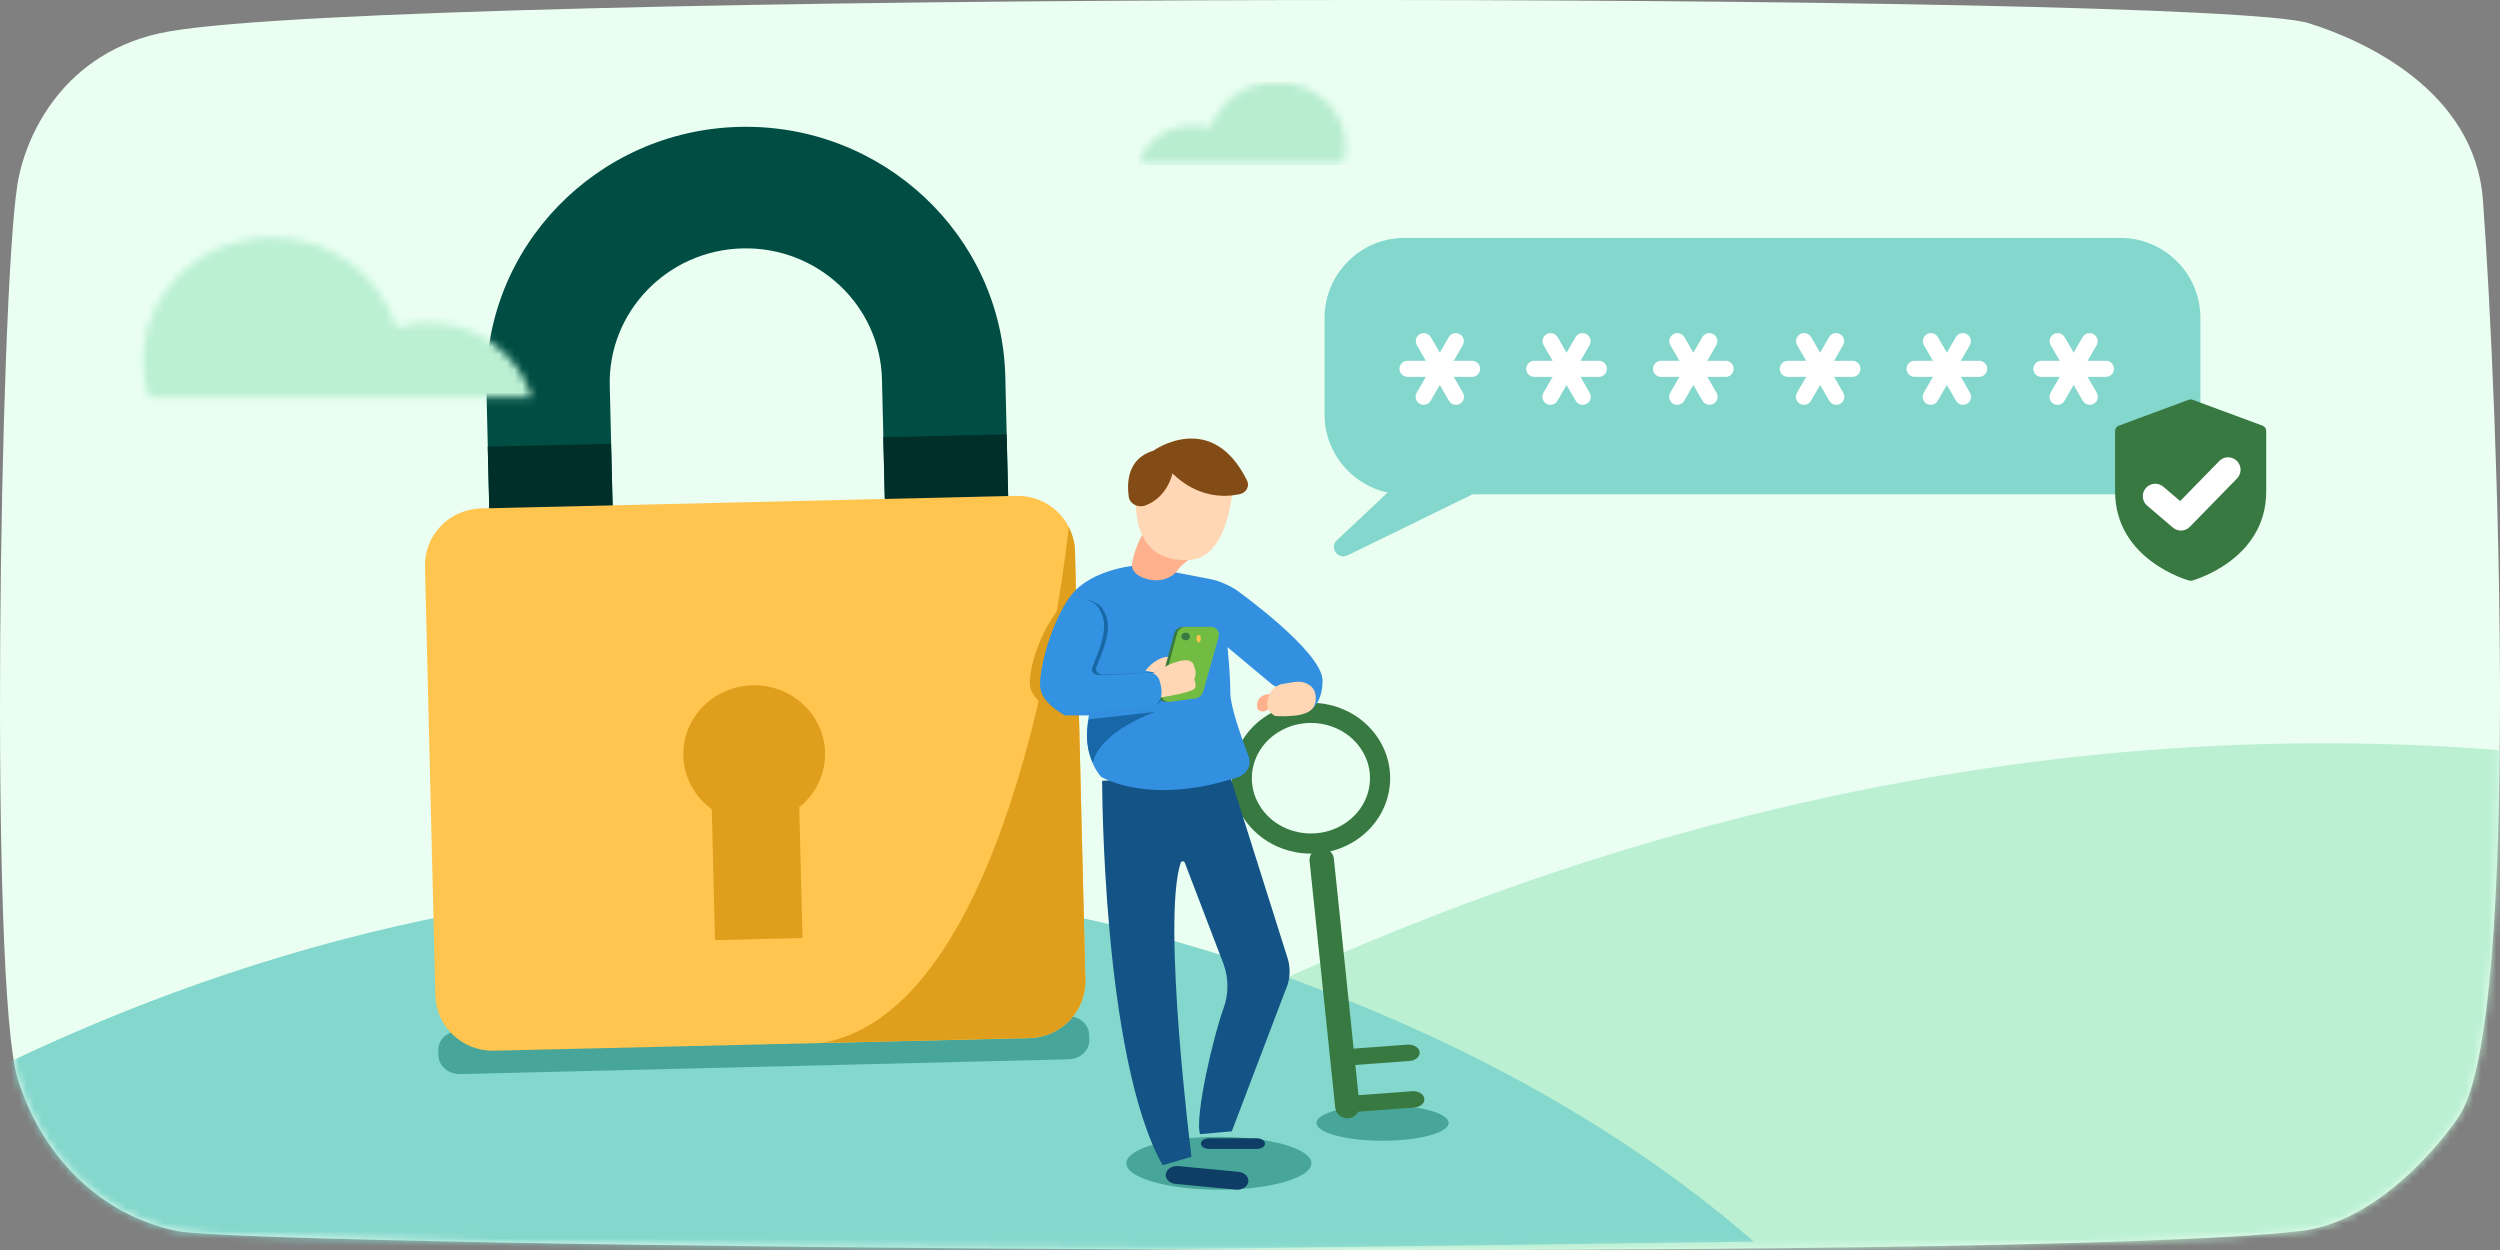 <svg width="328" height="164" viewBox="0 0 328 164" fill="none" xmlns="http://www.w3.org/2000/svg">
<rect x="0" y="0" width="328" height="164" fill="#808080" stroke="none"/>
<path fill-rule="evenodd" clip-rule="evenodd" d="M23.219 161.504C33.681 163.667 265.053 165.826 301.876 161.504C312.777 160.224 321.503 148.276 322.776 146.203C330.736 133.238 327.751 53.279 325.761 26.266C324.69 11.728 309.838 5.196 302.871 3.035C289.548 -1.098 53.28 -1.264 22.223 4.116C8.328 6.522 3.291 17.871 2.291 24.18C-0.042 38.885 -1.421 129.331 2.319 141.514C5.305 151.239 12.769 159.343 23.219 161.504Z" fill="#EAFFF2"/>
<mask id="mask0_5567_161447" style="mask-type:alpha" maskUnits="userSpaceOnUse" x="0" y="0" width="328" height="164">
<path fill-rule="evenodd" clip-rule="evenodd" d="M23.219 161.504C33.681 163.667 265.053 165.826 301.876 161.504C312.777 160.224 321.503 148.276 322.776 146.203C330.736 133.238 327.751 53.279 325.761 26.266C324.69 11.728 309.838 5.196 302.871 3.035C289.548 -1.098 53.28 -1.264 22.223 4.116C8.328 6.522 3.291 17.871 2.291 24.18C-0.042 38.885 -1.421 129.331 2.319 141.514C5.305 151.239 12.769 159.343 23.219 161.504Z" fill="white"/>
</mask>
<g mask="url(#mask0_5567_161447)">
<path fill-rule="evenodd" clip-rule="evenodd" d="M104.61 166.163C104.61 166.163 217.172 74.314 361.71 103.103C361.71 103.103 433.34 115.441 487.702 161.365L104.61 166.163Z" fill="#BBF0D3"/>
<path fill-rule="evenodd" clip-rule="evenodd" d="M-43 166.431C-43 166.431 37.245 98.985 140.286 120.125C140.286 120.125 191.351 129.185 230.105 162.907L-43 166.431Z" fill="#84D7CC"/>
<path fill-rule="evenodd" clip-rule="evenodd" d="M172.051 152.622C172.051 154.538 166.616 156.091 159.911 156.091C153.206 156.091 147.771 154.538 147.771 152.622C147.771 150.706 153.206 149.153 159.911 149.153C166.616 149.153 172.051 150.706 172.051 152.622Z" fill="#47A699"/>
<path fill-rule="evenodd" clip-rule="evenodd" d="M190.062 147.33C190.062 148.619 186.18 149.665 181.39 149.665C176.601 149.665 172.719 148.619 172.719 147.33C172.719 146.04 176.601 144.995 181.39 144.995C186.18 144.995 190.062 146.04 190.062 147.33Z" fill="#47A699"/>
<path fill-rule="evenodd" clip-rule="evenodd" d="M140.187 138.981L60.404 140.921C58.854 140.959 57.563 139.879 57.521 138.509L57.499 137.803C57.456 136.433 58.678 135.292 60.228 135.254L140.011 133.314C141.561 133.276 142.852 134.356 142.894 135.726L142.916 136.433C142.959 137.802 141.737 138.943 140.187 138.981Z" fill="#47A699"/>
<path fill-rule="evenodd" clip-rule="evenodd" d="M124.596 82.312C120.128 82.417 116.419 78.934 116.313 74.531L115.713 49.764C115.478 40.062 107.276 32.357 97.429 32.589C87.582 32.82 79.763 40.902 79.998 50.603L80.597 75.371C80.704 79.773 77.168 83.427 72.7 83.532C68.231 83.637 64.523 80.154 64.416 75.751L63.816 50.984C63.368 32.491 78.274 17.087 97.043 16.646C115.812 16.204 131.446 30.89 131.894 49.383L132.494 74.15C132.601 78.553 129.065 82.207 124.596 82.312Z" fill="#004D43"/>
<path fill-rule="evenodd" clip-rule="evenodd" d="M72.7 83.532C77.168 83.43 80.704 79.862 80.597 75.564L80.167 58.227L63.986 58.599L64.416 75.935C64.523 80.234 68.232 83.635 72.7 83.532Z" fill="#002E28"/>
<path fill-rule="evenodd" clip-rule="evenodd" d="M115.883 57.361L116.313 74.697C116.42 78.995 120.128 82.397 124.596 82.294C129.065 82.192 132.601 78.624 132.494 74.325L132.064 56.989L115.883 57.361Z" fill="#002E28"/>
<path fill-rule="evenodd" clip-rule="evenodd" d="M133.315 65.055L63.122 66.707C58.955 66.805 55.658 70.216 55.757 74.326L57.118 130.59C57.218 134.7 60.676 137.952 64.842 137.854L135.036 136.202C139.202 136.104 142.499 132.693 142.4 128.582L141.04 72.319C140.94 68.209 137.481 64.957 133.315 65.055Z" fill="#FFC54F"/>
<path fill-rule="evenodd" clip-rule="evenodd" d="M108.245 98.721C108.123 93.736 103.862 89.792 98.728 89.911C93.594 90.03 89.532 94.167 89.654 99.152C89.725 102.033 91.18 104.565 93.386 106.168L93.809 123.337L105.284 123.072L104.862 105.902C106.986 104.199 108.316 101.603 108.245 98.721Z" fill="#DF9F1C"/>
<path fill-rule="evenodd" clip-rule="evenodd" d="M142.4 128.577L141.039 72.371C141.012 71.221 140.713 70.143 140.216 69.182C140.105 70.285 133.731 132.413 107.814 136.828L135.037 136.188C139.203 136.09 142.5 132.683 142.4 128.577Z" fill="#DF9F1C"/>
<path fill-rule="evenodd" clip-rule="evenodd" d="M149.324 92.3C149.45 92.286 149.575 92.249 149.676 92.177C150.629 91.487 150.404 90.045 150.058 88.976C149.835 88.288 149.095 87.879 148.34 88.006C146.807 88.263 143.972 88.341 142.375 88.366C141.816 88.374 141.425 87.849 141.623 87.359C143.463 82.819 143.392 81.163 142.334 79.508C141.743 78.583 141.949 78.208 140.633 78.089C136.475 81.636 134.775 88.381 135.152 90.15C135.53 91.924 138.176 93.343 138.176 93.343H140.128C140.136 93.342 140.143 93.34 140.15 93.34L149.324 92.3Z" fill="#DC9C1C"/>
<path fill-rule="evenodd" clip-rule="evenodd" d="M162.152 156.083L154.238 155.331C153.437 155.255 152.858 154.666 152.953 154.023C153.048 153.379 153.782 152.915 154.584 152.991L162.497 153.743C163.299 153.819 163.877 154.408 163.782 155.051C163.688 155.695 162.954 156.159 162.152 156.083Z" fill="#0E3E66"/>
<path fill-rule="evenodd" clip-rule="evenodd" d="M164.855 150.737H158.674C158.067 150.737 157.57 150.448 157.57 150.094V149.985C157.57 149.631 158.067 149.342 158.674 149.342H164.855C165.462 149.342 165.959 149.631 165.959 149.985V150.094C165.959 150.448 165.462 150.737 164.855 150.737Z" fill="#0E3E66"/>
<path fill-rule="evenodd" clip-rule="evenodd" d="M177.047 109.219C181.208 106.581 182.318 101.256 179.527 97.325C176.735 93.393 171.1 92.345 166.939 94.982C162.778 97.62 161.668 102.945 164.459 106.876C167.251 110.808 172.886 111.856 177.047 109.219Z" stroke="#387942" stroke-width="2.646"/>
<path fill-rule="evenodd" clip-rule="evenodd" d="M178.371 145.009L175.004 112.66C174.915 111.804 174.129 111.18 173.249 111.267C172.369 111.354 171.727 112.118 171.816 112.974L175.183 145.323C175.273 146.18 176.058 146.803 176.939 146.717C177.819 146.63 178.46 145.866 178.371 145.009Z" fill="#387942"/>
<path fill-rule="evenodd" clip-rule="evenodd" d="M176.599 139.818L184.945 139.197C185.749 139.137 186.336 138.61 186.254 138.018C186.172 137.427 185.454 136.996 184.65 137.056L176.304 137.677C175.499 137.737 174.913 138.264 174.994 138.856C175.076 139.447 175.794 139.878 176.599 139.818Z" fill="#387942"/>
<path fill-rule="evenodd" clip-rule="evenodd" d="M177.217 145.93L185.563 145.309C186.368 145.249 186.954 144.721 186.873 144.13C186.791 143.539 186.073 143.108 185.268 143.167L176.922 143.789C176.118 143.848 175.531 144.376 175.613 144.968C175.695 145.559 176.413 145.99 177.217 145.93Z" fill="#387942"/>
<path fill-rule="evenodd" clip-rule="evenodd" d="M144.602 102.448C144.602 102.448 144.602 138.787 152.54 152.878L156.32 151.765C156.32 151.765 152.414 120.816 154.901 113.201C154.986 112.942 155.356 112.936 155.447 113.192L160.545 126.525C161.213 128.4 161.21 130.444 160.521 132.312C159.258 135.736 156.69 146.549 157.454 148.799L161.612 148.428L168.625 129.991C169.223 128.725 169.357 127.295 169.002 125.944L161.234 101.336L144.602 102.448Z" fill="#135385"/>
<path fill-rule="evenodd" clip-rule="evenodd" d="M149.581 74.12C149.581 74.12 143.266 74.486 140.503 78.142C137.741 81.798 136.162 88.745 136.557 90.573C136.951 92.401 139.714 93.863 139.714 93.863H142.871C142.871 93.863 141.687 98.617 144.45 101.907C144.45 101.907 150.776 105.814 162.433 101.953C163.619 101.56 164.238 100.346 163.818 99.246C162.884 96.796 161.42 92.681 161.42 90.939C161.42 88.379 161.045 84.906 161.045 84.906L166.945 89.842L168.919 90.939L171.629 93.315C171.629 93.315 173.519 92.584 173.519 89.293C173.519 85.476 162.21 77.41 162.21 77.41C162.21 77.41 160.631 76.314 158.658 75.948C156.684 75.582 153.098 74.883 153.098 74.883L149.581 74.12Z" fill="#3390E0"/>
<path fill-rule="evenodd" clip-rule="evenodd" d="M151.645 92.376C151.773 92.362 151.9 92.327 152.002 92.257C152.975 91.586 152.754 90.174 152.409 89.126C152.186 88.452 151.437 88.048 150.67 88.168C149.111 88.412 146.233 88.476 144.61 88.492C144.043 88.498 143.648 87.982 143.853 87.503C145.747 83.069 145.684 81.449 144.619 79.824C144.024 78.915 142.486 78.571 141.151 78.448C138.457 81.914 136.893 88.471 137.265 90.204C137.639 91.942 140.318 93.343 140.318 93.343L142.3 93.352C142.308 93.351 142.316 93.35 142.323 93.349L151.645 92.376Z" fill="#1868A8"/>
<path fill-rule="evenodd" clip-rule="evenodd" d="M150.272 87.985C150.272 87.985 151.406 86.457 152.918 86.202C154.43 85.947 152.918 87.476 152.918 87.476L151.406 88.24L150.272 87.985Z" fill="#FFD7B5"/>
<path fill-rule="evenodd" clip-rule="evenodd" d="M156.5 91.621L153.122 92.084C152.374 92.186 151.806 91.492 152.012 90.726L154.046 83.151C154.188 82.624 154.658 82.247 155.172 82.247L158.528 82.247C159.223 82.247 159.692 82.921 159.491 83.631L157.478 90.742C157.346 91.208 156.956 91.559 156.5 91.621Z" fill="#387942"/>
<path fill-rule="evenodd" clip-rule="evenodd" d="M156.878 91.621L153.5 92.084C152.752 92.186 152.184 91.492 152.39 90.726L154.424 83.151C154.566 82.624 155.036 82.247 155.55 82.247L158.906 82.247C159.601 82.247 160.07 82.921 159.869 83.631L157.856 90.742C157.724 91.208 157.333 91.559 156.878 91.621Z" fill="#72BC44"/>
<path fill-rule="evenodd" clip-rule="evenodd" d="M151.554 93.398L142.871 94.384C142.871 94.384 142.046 97.369 143.387 100.076C144.297 95.905 151.554 93.398 151.554 93.398Z" fill="#1868A8"/>
<path fill-rule="evenodd" clip-rule="evenodd" d="M157.076 72.829C157.076 72.829 155.379 73.573 154.528 74.782C153.823 75.783 152.456 76.296 151.132 76.104C149.711 75.898 148.192 75.153 148.571 73.657C148.571 73.657 149.02 71.162 150.591 69.011L157.076 72.829Z" fill="#FFB18D"/>
<path fill-rule="evenodd" clip-rule="evenodd" d="M161.8 63.401C161.8 63.401 161.4 73.07 156.2 73.442C151 73.814 149 70.467 149 65.632C149 63.819 149.731 62.582 150.645 61.743C152.001 60.499 153.964 60.013 155.836 60.339L160.6 61.169L161.8 63.401Z" fill="#FFD7B5"/>
<path fill-rule="evenodd" clip-rule="evenodd" d="M148.089 65.169C147.823 63.266 147.951 60.138 151.334 59.125C151.334 59.125 158.964 53.638 163.617 63.05C163.983 63.791 163.51 64.656 162.631 64.842C160.667 65.259 157.153 65.351 153.824 62.11C153.824 62.11 153.229 65.205 150.277 66.316C149.306 66.681 148.221 66.108 148.089 65.169Z" fill="#834B16"/>
<path fill-rule="evenodd" clip-rule="evenodd" d="M166.904 91.105C166.904 91.105 165.951 90.884 165.315 91.546C164.882 91.996 164.891 92.549 164.941 92.856C164.976 93.074 165.185 93.27 165.489 93.326C165.855 93.395 166.38 93.279 166.904 92.429V91.105Z" fill="#FFB18D"/>
<path fill-rule="evenodd" clip-rule="evenodd" d="M169.842 89.476L168.363 89.718C167.618 89.84 166.984 90.251 166.692 90.826C166.223 91.752 165.856 93.143 167.282 93.921C167.282 93.921 167.95 94.041 169.55 93.921C171.043 93.81 172.337 93.392 172.574 92.179C172.669 91.695 172.669 91.163 172.456 90.655C172.09 89.781 170.948 89.294 169.842 89.476Z" fill="#FFD7B5"/>
<path fill-rule="evenodd" clip-rule="evenodd" d="M151.028 88.49C151.028 88.49 156.32 85.023 156.698 87.545C156.698 87.545 157.076 88.175 156.698 89.121C156.698 89.121 157.076 90.066 156.698 90.381C155.942 91.011 151.406 91.642 151.406 91.642L151.028 88.49Z" fill="#FFD7B5"/>
<path fill-rule="evenodd" clip-rule="evenodd" d="M151.315 92.521C151.447 92.507 151.577 92.471 151.683 92.399C152.682 91.713 152.456 90.27 152.1 89.2C151.872 88.511 151.102 88.099 150.313 88.222C148.71 88.471 145.751 88.536 144.082 88.552C143.498 88.558 143.094 88.032 143.304 87.542C145.251 83.011 145.187 81.356 144.092 79.695C143.479 78.767 141.899 78.415 140.525 78.29C137.756 81.831 136.148 88.531 136.531 90.301C136.915 92.077 139.67 93.509 139.67 93.509L141.708 93.518C141.715 93.517 141.723 93.516 141.731 93.515L151.315 92.521Z" fill="#3393E3"/>
<path fill-rule="evenodd" clip-rule="evenodd" d="M278.217 64.859H184.261C178.498 64.859 173.783 60.144 173.783 54.381V41.695C173.783 35.932 178.498 31.217 184.261 31.217H278.217C283.98 31.217 288.695 35.932 288.695 41.695V54.381C288.695 60.144 283.98 64.859 278.217 64.859Z" fill="#84D7CC"/>
<path fill-rule="evenodd" clip-rule="evenodd" d="M197 63L176.792 72.867C175.607 73.443 174.458 72.026 175.276 70.999L183.781 63H197Z" fill="#84D7CC"/>
<path fill-rule="evenodd" clip-rule="evenodd" d="M193.136 49.449H184.669C184.085 49.449 183.611 48.976 183.611 48.391C183.611 47.806 184.085 47.333 184.669 47.333H193.136C193.721 47.333 194.195 47.806 194.195 48.391C194.195 48.976 193.721 49.449 193.136 49.449Z" fill="white"/>
<path fill-rule="evenodd" clip-rule="evenodd" d="M186.786 53.116C186.202 53.116 185.728 52.642 185.728 52.057C185.728 51.871 185.777 51.689 185.87 51.528L190.103 44.194C190.417 43.7 191.071 43.555 191.564 43.868C192.029 44.163 192.189 44.765 191.934 45.252L187.701 52.587C187.512 52.913 187.164 53.115 186.786 53.116Z" fill="white"/>
<path fill-rule="evenodd" clip-rule="evenodd" d="M191.02 53.116C190.642 53.116 190.293 52.914 190.104 52.587L185.87 45.252C185.599 44.734 185.799 44.094 186.317 43.824C186.804 43.569 187.405 43.729 187.701 44.194L191.935 51.528C192.227 52.034 192.053 52.682 191.547 52.974C191.386 53.067 191.203 53.116 191.018 53.116H191.02Z" fill="white"/>
<path fill-rule="evenodd" clip-rule="evenodd" d="M209.769 49.449H201.302C200.717 49.449 200.243 48.976 200.243 48.391C200.243 47.806 200.717 47.333 201.302 47.333H209.769C210.353 47.333 210.827 47.806 210.827 48.391C210.827 48.976 210.353 49.449 209.769 49.449Z" fill="white"/>
<path fill-rule="evenodd" clip-rule="evenodd" d="M203.418 53.116C202.833 53.116 202.359 52.642 202.36 52.057C202.36 51.871 202.409 51.689 202.502 51.528L206.735 44.194C207.049 43.7 207.703 43.555 208.196 43.868C208.66 44.163 208.821 44.765 208.566 45.252L204.333 52.587C204.144 52.913 203.796 53.115 203.418 53.116Z" fill="white"/>
<path fill-rule="evenodd" clip-rule="evenodd" d="M207.652 53.116C207.274 53.116 206.924 52.914 206.735 52.587L202.502 45.252C202.231 44.734 202.431 44.094 202.949 43.824C203.436 43.569 204.037 43.729 204.333 44.194L208.566 51.528C208.859 52.034 208.685 52.682 208.179 52.974C208.018 53.067 207.835 53.116 207.65 53.116H207.652Z" fill="white"/>
<path fill-rule="evenodd" clip-rule="evenodd" d="M226.401 49.449H217.933C217.349 49.449 216.875 48.976 216.875 48.391C216.875 47.806 217.349 47.333 217.933 47.333H226.401C226.985 47.333 227.459 47.806 227.459 48.391C227.459 48.976 226.985 49.449 226.401 49.449Z" fill="white"/>
<path fill-rule="evenodd" clip-rule="evenodd" d="M220.051 53.116C219.466 53.116 218.992 52.642 218.992 52.057C218.992 51.871 219.041 51.689 219.134 51.528L223.367 44.194C223.681 43.7 224.335 43.555 224.829 43.868C225.293 44.163 225.453 44.765 225.198 45.252L220.965 52.587C220.776 52.913 220.428 53.115 220.051 53.116Z" fill="white"/>
<path fill-rule="evenodd" clip-rule="evenodd" d="M224.283 53.116C223.905 53.116 223.556 52.914 223.367 52.587L219.134 45.252C218.863 44.734 219.063 44.094 219.581 43.824C220.068 43.569 220.669 43.729 220.965 44.194L225.198 51.528C225.49 52.034 225.317 52.682 224.811 52.974C224.65 53.067 224.467 53.116 224.282 53.116H224.283Z" fill="white"/>
<path fill-rule="evenodd" clip-rule="evenodd" d="M243.032 49.449H234.565C233.981 49.449 233.507 48.976 233.507 48.391C233.507 47.806 233.981 47.333 234.565 47.333H243.032C243.617 47.333 244.091 47.806 244.091 48.391C244.091 48.976 243.617 49.449 243.032 49.449Z" fill="white"/>
<path fill-rule="evenodd" clip-rule="evenodd" d="M236.682 53.116C236.098 53.116 235.624 52.642 235.624 52.057C235.624 51.871 235.673 51.689 235.766 51.528L239.999 44.194C240.313 43.7 240.967 43.555 241.46 43.868C241.925 44.163 242.085 44.765 241.83 45.252L237.597 52.587C237.408 52.913 237.06 53.115 236.682 53.116Z" fill="white"/>
<path fill-rule="evenodd" clip-rule="evenodd" d="M240.916 53.116C240.538 53.116 240.189 52.914 240 52.587L235.766 45.252C235.495 44.734 235.695 44.094 236.213 43.824C236.7 43.569 237.301 43.729 237.597 44.194L241.831 51.528C242.123 52.034 241.949 52.682 241.443 52.974C241.282 53.067 241.099 53.116 240.914 53.116H240.916Z" fill="white"/>
<path fill-rule="evenodd" clip-rule="evenodd" d="M259.665 49.449H251.198C250.613 49.449 250.139 48.976 250.139 48.391C250.139 47.806 250.613 47.333 251.198 47.333H259.665C260.249 47.333 260.723 47.806 260.723 48.391C260.723 48.976 260.249 49.449 259.665 49.449Z" fill="white"/>
<path fill-rule="evenodd" clip-rule="evenodd" d="M253.314 53.116C252.729 53.116 252.255 52.642 252.256 52.057C252.256 51.871 252.305 51.689 252.398 51.528L256.631 44.194C256.945 43.7 257.599 43.555 258.092 43.868C258.556 44.163 258.717 44.765 258.462 45.252L254.229 52.587C254.04 52.913 253.692 53.115 253.314 53.116Z" fill="white"/>
<path fill-rule="evenodd" clip-rule="evenodd" d="M257.548 53.116C257.17 53.116 256.82 52.914 256.631 52.587L252.398 45.252C252.127 44.734 252.327 44.094 252.845 43.824C253.332 43.569 253.933 43.729 254.229 44.194L258.462 51.528C258.755 52.034 258.581 52.682 258.075 52.974C257.914 53.067 257.731 53.116 257.546 53.116H257.548Z" fill="white"/>
<path fill-rule="evenodd" clip-rule="evenodd" d="M276.297 49.449H267.829C267.245 49.449 266.771 48.976 266.771 48.391C266.771 47.806 267.245 47.333 267.829 47.333H276.297C276.881 47.333 277.355 47.806 277.355 48.391C277.355 48.976 276.881 49.449 276.297 49.449Z" fill="white"/>
<path fill-rule="evenodd" clip-rule="evenodd" d="M269.946 53.116C269.361 53.116 268.887 52.642 268.888 52.057C268.888 51.871 268.936 51.689 269.029 51.528L273.263 44.194C273.576 43.7 274.231 43.555 274.724 43.868C275.188 44.163 275.349 44.765 275.094 45.252L270.86 52.587C270.672 52.913 270.323 53.115 269.946 53.116Z" fill="white"/>
<path fill-rule="evenodd" clip-rule="evenodd" d="M274.179 53.116C273.801 53.116 273.452 52.914 273.263 52.587L269.03 45.252C268.759 44.734 268.959 44.094 269.477 43.824C269.964 43.569 270.565 43.729 270.861 44.194L275.094 51.528C275.386 52.034 275.213 52.682 274.707 52.974C274.546 53.067 274.363 53.116 274.178 53.116H274.179Z" fill="white"/>
<mask id="mask1_5567_161447" style="mask-type:alpha" maskUnits="userSpaceOnUse" x="149" y="10" width="28" height="12">
<path fill-rule="evenodd" clip-rule="evenodd" d="M158.831 16.77C158.119 16.563 157.363 16.455 156.574 16.455C153.13 16.455 150.234 18.558 149.327 21.431H158.886H163.81H176.155C176.403 20.671 176.543 19.861 176.543 19.022C176.543 14.47 172.504 10.778 167.515 10.778C163.39 10.778 159.911 13.315 158.831 16.77Z" fill="white"/>
</mask>
<g mask="url(#mask1_5567_161447)">
<path fill-rule="evenodd" clip-rule="evenodd" d="M149.328 21.657H177.407V10.777H149.328V21.657Z" fill="#B8EDD0"/>
</g>
<mask id="mask2_5567_161447" style="mask-type:alpha" maskUnits="userSpaceOnUse" x="18" y="31" width="52" height="22">
<path fill-rule="evenodd" clip-rule="evenodd" d="M18.773 47.396C18.773 49.048 19.036 50.646 19.502 52.144H42.634H51.86H69.773V52.143C68.073 46.48 62.647 42.335 56.193 42.335C54.714 42.335 53.297 42.547 51.964 42.956C49.94 36.144 43.421 31.144 35.693 31.144C26.342 31.144 18.773 38.421 18.773 47.396Z" fill="white"/>
</mask>
<g mask="url(#mask2_5567_161447)">
<path fill-rule="evenodd" clip-rule="evenodd" d="M4.773 62.144H75.773V20.144H4.773V62.144Z" fill="#BBF0D3"/>
</g>
<path fill-rule="evenodd" clip-rule="evenodd" d="M296.843 55.846L287.673 52.452C287.506 52.39 287.322 52.39 287.155 52.452L277.986 55.846C277.694 55.955 277.502 56.232 277.502 56.544V64.475C277.502 73.497 287.128 76.148 287.225 76.174C287.287 76.19 287.352 76.199 287.415 76.199C287.479 76.199 287.543 76.19 287.606 76.174C287.703 76.148 297.328 73.497 297.328 64.475V56.544C297.328 56.232 297.135 55.955 296.843 55.846Z" fill="#387942"/>
<path fill-rule="evenodd" clip-rule="evenodd" d="M286.141 69.608C285.765 69.608 285.389 69.478 285.081 69.217L281.71 66.343C281.022 65.758 280.939 64.726 281.526 64.041C282.111 63.352 283.141 63.272 283.828 63.857L286.039 65.74L291.161 60.492C291.791 59.846 292.825 59.835 293.472 60.463C294.117 61.092 294.129 62.128 293.499 62.773L287.311 69.114C286.993 69.442 286.567 69.608 286.141 69.608Z" fill="white"/>
<path fill-rule="evenodd" clip-rule="evenodd" d="M156.131 83.502C156.131 83.779 155.877 84.002 155.564 84.002C155.251 84.002 154.997 83.779 154.997 83.502C154.997 83.226 155.251 83.002 155.564 83.002C155.877 83.002 156.131 83.226 156.131 83.502Z" fill="#387942"/>
<path fill-rule="evenodd" clip-rule="evenodd" d="M157.548 83.786C157.548 84.062 157.421 84.286 157.265 84.286C157.108 84.286 156.981 84.062 156.981 83.786C156.981 83.51 157.108 83.286 157.265 83.286C157.421 83.286 157.548 83.51 157.548 83.786Z" fill="#FFC24F"/>
</g>
</svg>
